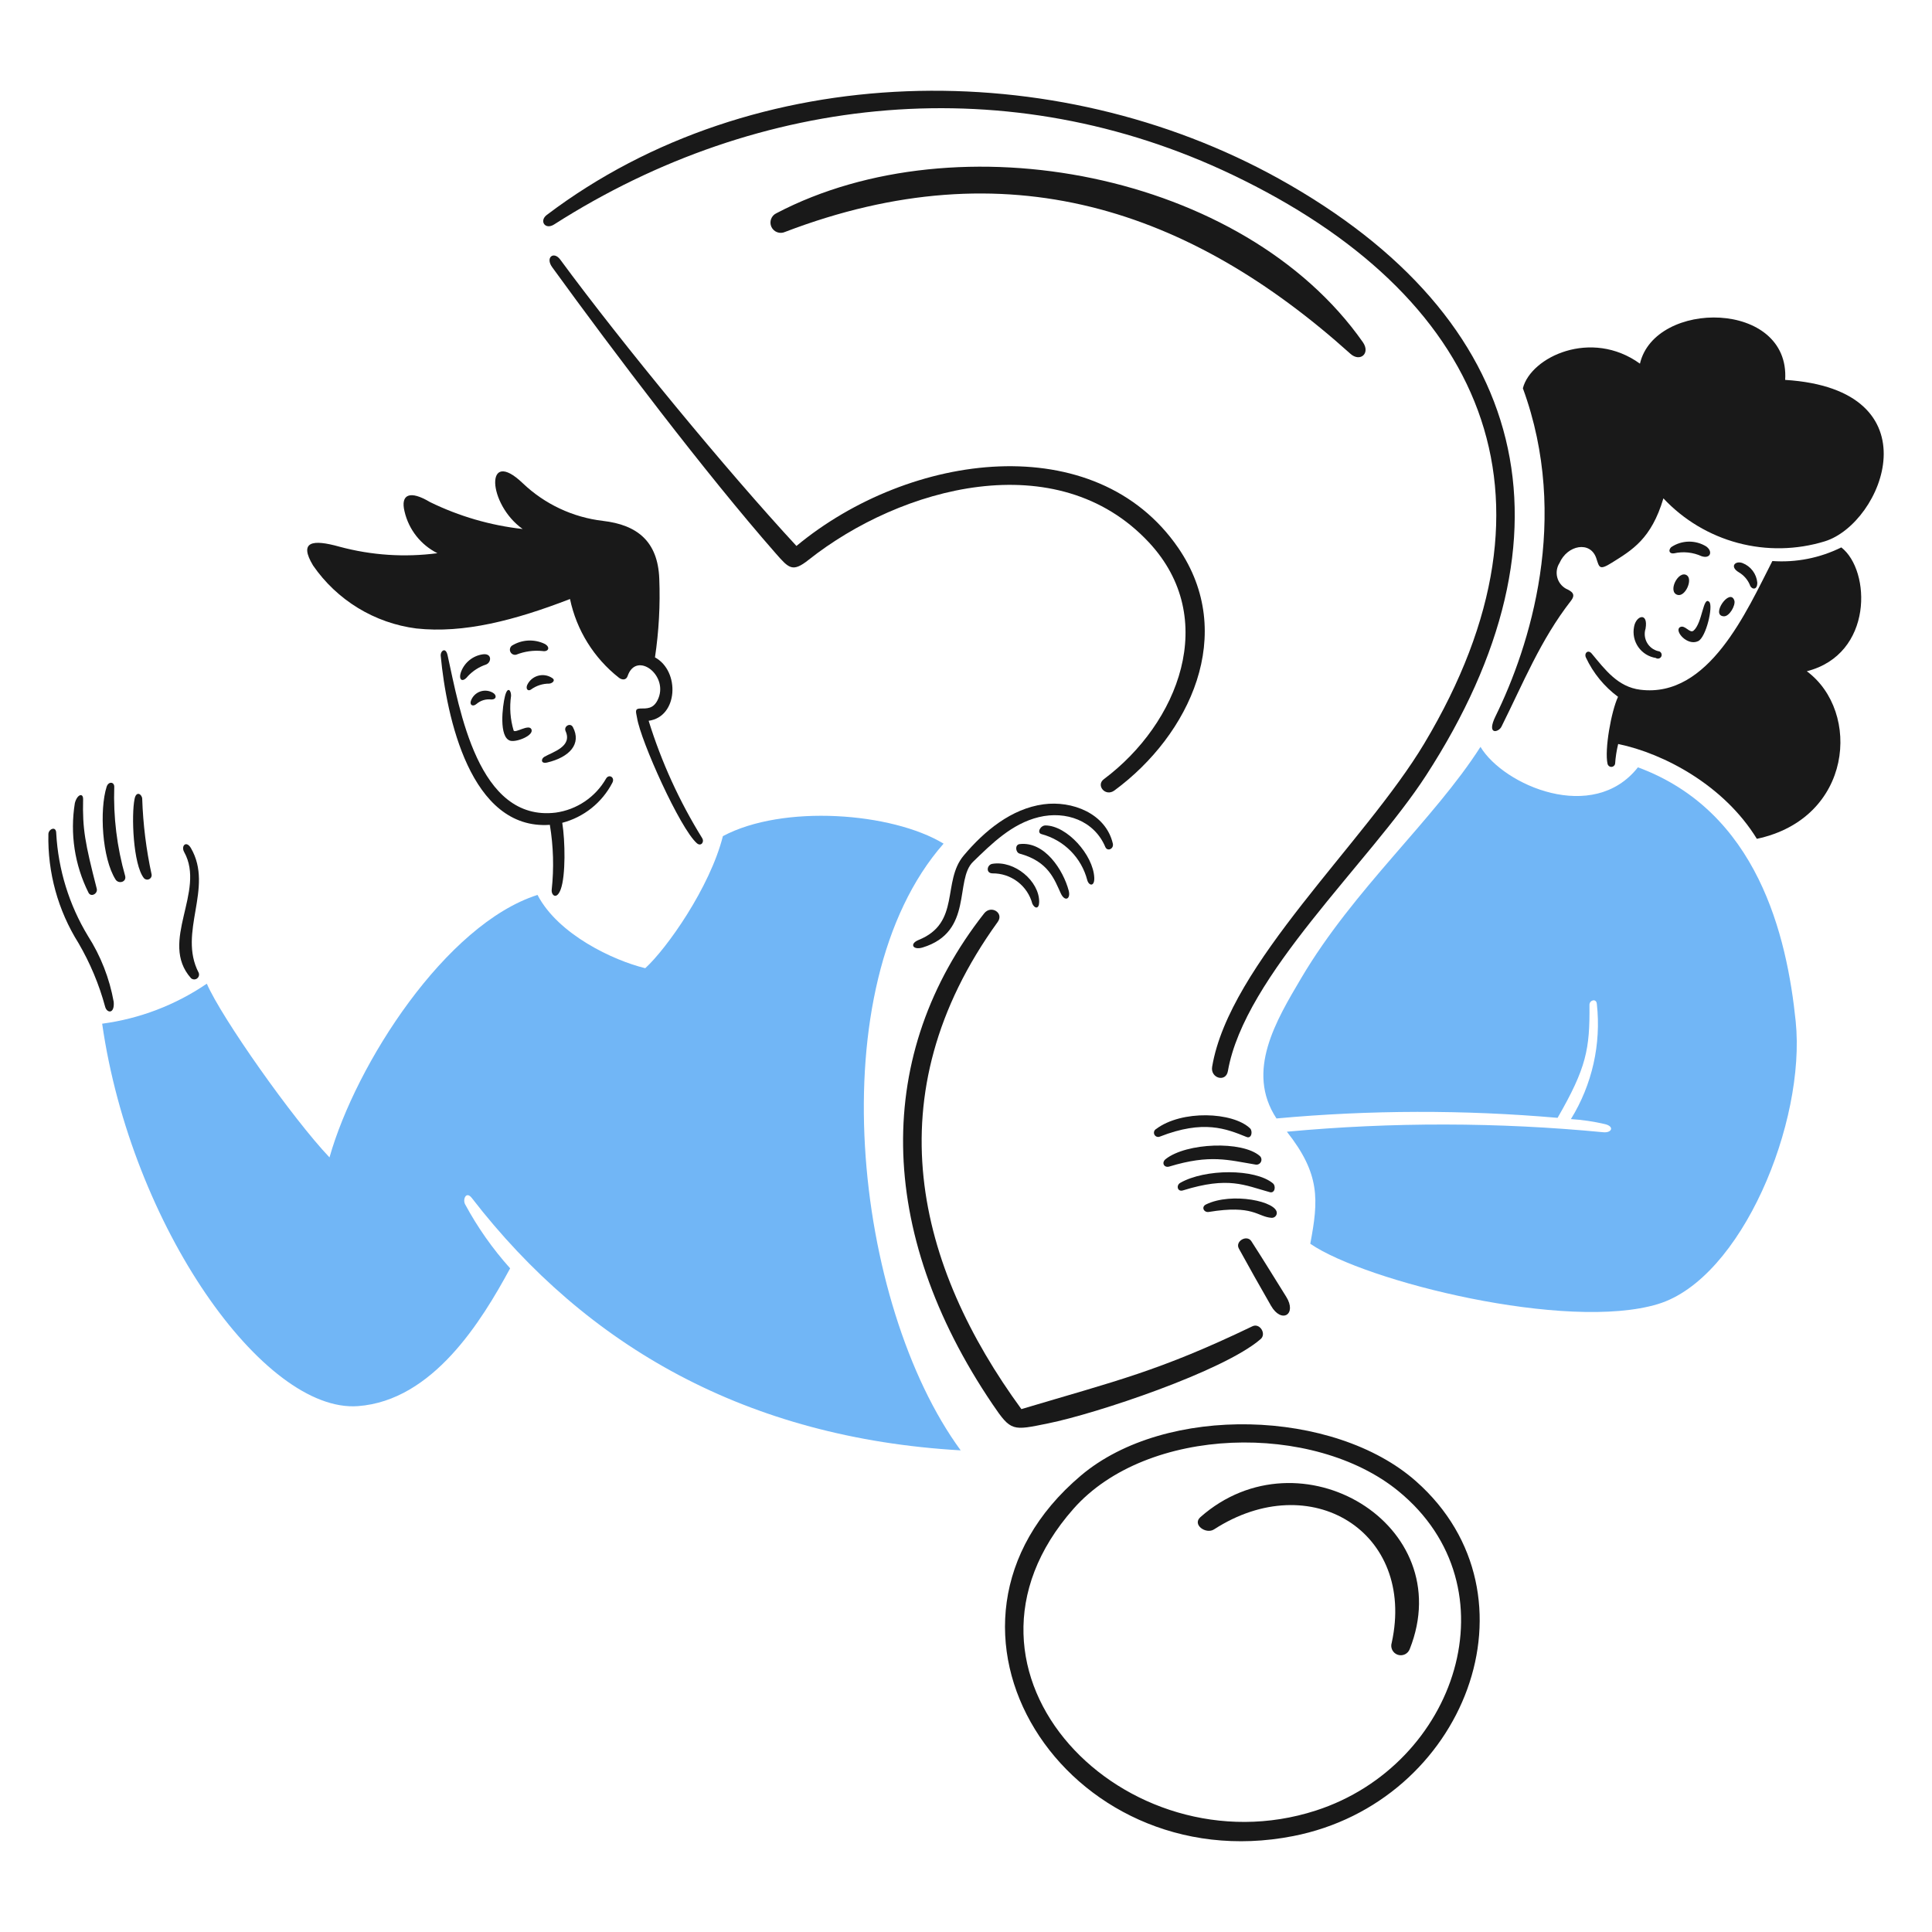 <svg width="328" height="328" viewBox="0 0 328 328" fill="none" xmlns="http://www.w3.org/2000/svg">
<path d="M304.859 173.402C303.37 158.842 298.388 137.763 278.075 130.27C270.47 139.923 255.295 133.348 251.343 126.797C243.392 139.228 229.882 150.89 220.947 165.993C216.636 173.287 211.435 181.874 216.711 189.884C232.584 188.428 248.556 188.393 264.435 189.779C269.342 181.261 269.916 178.112 269.847 170.591C269.847 169.793 270.995 169.443 271.097 170.417C271.859 177.25 270.31 184.141 266.698 189.991C268.648 190.114 270.584 190.4 272.486 190.847C274.126 191.244 273.644 192.364 272.195 192.224C254.332 190.506 236.346 190.476 218.477 192.133C224.16 199.332 223.86 203.708 222.448 211.157C231.812 217.58 266.072 226.081 281.488 221.389C295.661 217.075 306.611 190.534 304.859 173.402Z" fill="#71B6F6"/>
<path d="M160.194 143.226C151.42 137.914 132.924 136.514 122.727 141.953C120.528 150.67 113.177 161.076 109.543 164.374C104.149 163.062 94.762 158.668 91.254 151.931C75.674 156.909 60.441 180.602 55.94 196.495C49.69 189.92 37.627 172.812 35.111 167.001C29.8 170.621 23.715 172.948 17.344 173.796C22.287 208.236 44.799 239.906 60.773 238.72C73.505 237.774 81.746 224.298 86.608 215.327C83.636 212.015 81.068 208.363 78.957 204.446C78.529 203.642 79.121 202.12 80.115 203.404C99.631 228.66 126.888 244.148 163.099 246.231C144.985 221.543 138.838 167.546 160.194 143.226Z" fill="#71B6F6"/>
<path d="M110.121 122.369C115.145 121.698 115.468 113.919 111.197 111.604C111.859 107.184 112.103 102.713 111.927 98.247C111.686 91.904 108.175 89.106 102.366 88.432C97.245 87.834 92.458 85.583 88.731 82.02C82.274 75.848 82.758 85.572 88.731 89.81C83.263 89.201 77.942 87.654 73 85.237C69.609 83.2 67.957 83.899 68.683 86.846C69.036 88.362 69.718 89.782 70.682 91.005C71.645 92.227 72.867 93.222 74.26 93.918C68.705 94.651 63.06 94.277 57.65 92.819C52.989 91.507 50.706 91.938 53.148 96.002C55.156 98.916 57.755 101.375 60.776 103.218C63.797 105.06 67.173 106.246 70.683 106.697C78.727 107.574 87.396 105.319 96.772 101.696C97.881 106.986 100.82 111.716 105.07 115.054C105.574 115.453 106.295 115.517 106.546 114.787C108.039 110.359 113.772 114.787 111.604 118.931C110.848 120.376 109.764 120.274 108.711 120.286C107.658 120.297 108.004 120.934 108.155 121.883C108.77 125.772 115.44 140.64 118.307 143.157C118.991 143.757 119.628 142.97 119.209 142.29C115.348 136.061 112.294 129.367 110.121 122.369Z" fill="#191919"/>
<path d="M81.903 111.095C81.1 111.221 80.344 111.556 79.711 112.066C79.078 112.575 78.59 113.242 78.295 114C77.757 115.407 78.492 116.014 79.451 114.775C80.298 113.881 81.352 113.21 82.52 112.82C83.476 112.438 83.558 110.828 81.903 111.095Z" fill="#191919"/>
<path d="M79.947 118.977C79.695 119.695 80.275 120.041 80.897 119.51C81.241 119.214 81.643 118.994 82.078 118.864C82.512 118.735 82.969 118.698 83.419 118.757C84.311 118.757 84.375 118.003 83.662 117.599C83.334 117.411 82.969 117.297 82.592 117.265C82.215 117.234 81.836 117.286 81.481 117.417C81.127 117.549 80.806 117.757 80.541 118.026C80.275 118.296 80.073 118.62 79.947 118.977Z" fill="#191919"/>
<path d="M93.661 115.054C93.309 114.835 92.915 114.694 92.504 114.64C92.093 114.586 91.675 114.622 91.279 114.743C90.883 114.865 90.518 115.07 90.208 115.346C89.898 115.621 89.651 115.959 89.484 116.338C89.228 117.034 89.687 117.391 90.14 117.068C91.045 116.403 92.141 116.05 93.264 116.061C93.835 115.991 94.402 115.456 93.661 115.054Z" fill="#191919"/>
<path d="M92.424 128.481C91.837 128.82 91.768 129.719 92.899 129.453C96.696 128.551 98.764 126.29 97.262 123.446C96.83 122.626 95.654 123.307 96.023 124.128C97.206 126.756 93.842 127.659 92.424 128.481Z" fill="#191919"/>
<path d="M92.497 109.324C91.616 108.896 90.642 108.699 89.664 108.749C88.686 108.8 87.738 109.098 86.906 109.614C86.747 109.736 86.635 109.91 86.589 110.105C86.543 110.301 86.567 110.506 86.656 110.686C86.744 110.866 86.892 111.01 87.075 111.093C87.258 111.176 87.463 111.193 87.657 111.141C89.068 110.582 90.594 110.372 92.103 110.528C93.097 110.7 93.499 109.896 92.497 109.324Z" fill="#191919"/>
<path d="M85.734 118.178C85.311 119.838 84.647 125.211 86.647 125.76C87.691 126.047 90.8 124.824 90.19 123.758C89.713 122.926 87.486 124.509 87.203 124.036C86.629 122.124 86.48 120.109 86.764 118.132C86.787 117.219 86.18 116.424 85.734 118.178Z" fill="#191919"/>
<path d="M185.776 149.002C185.604 145.16 181.147 140.159 177.488 140.136C176.632 140.136 175.972 141.386 176.832 141.612C178.701 142.111 180.404 143.097 181.766 144.47C183.129 145.843 184.103 147.553 184.587 149.425C184.871 150.422 185.845 150.565 185.776 149.002Z" fill="#191919"/>
<path d="M188.928 143.215C187.728 138.073 181.985 135.892 177.158 136.548C171.684 137.293 167.121 141.073 163.615 145.24C159.887 149.668 163.139 156.674 155.976 159.569C154.336 160.225 154.98 161.363 156.647 160.854C165.317 158.204 162.006 149.394 165.201 146.304C168.395 143.215 171.776 139.835 176.371 138.723C180.966 137.611 185.768 139.329 187.644 143.78C187.995 144.628 189.135 144.118 188.928 143.215Z" fill="#191919"/>
<path d="M180.102 151.689C180.794 153.165 181.814 152.627 181.434 151.197C180.515 147.726 177.368 142.806 173.111 143.303C172.255 143.403 172.404 144.73 173.111 144.924C178.036 146.262 179.01 149.342 180.102 151.689Z" fill="#191919"/>
<path d="M168.471 146.654C167.557 146.803 167.313 148.231 168.471 148.274C170.017 148.254 171.525 148.751 172.756 149.686C173.987 150.621 174.87 151.941 175.265 153.435C175.705 154.327 176.413 154.327 176.423 153.123C176.441 149.581 172.244 146.035 168.471 146.654Z" fill="#191919"/>
<path d="M16.424 150.867C14.415 143.052 13.993 140.699 14.11 135.703C14.136 134.546 13.103 134.823 12.709 136.34C11.863 141.527 12.673 146.848 15.023 151.549C15.441 152.382 16.645 151.723 16.424 150.867Z" fill="#191919"/>
<path d="M9.547 141.479C9.547 140.148 8.252 140.738 8.216 141.583C8.067 148.123 9.843 154.563 13.321 160.103C15.307 163.502 16.833 167.149 17.859 170.949C18.159 172.013 19.474 172.187 19.305 170.093C18.594 166.106 17.105 162.299 14.923 158.888C11.732 153.613 9.886 147.635 9.547 141.479Z" fill="#191919"/>
<path d="M32.419 143.992C31.631 142.627 30.686 143.603 31.263 144.648C34.996 151.359 26.914 159.864 32.419 166.061C32.557 166.187 32.733 166.262 32.919 166.274C33.104 166.286 33.289 166.235 33.441 166.128C33.594 166.022 33.706 165.866 33.758 165.688C33.811 165.51 33.802 165.319 33.731 165.146C30.137 158.26 36.346 150.78 32.419 143.992Z" fill="#191919"/>
<path d="M24.144 135.628C24.127 134.864 23.147 134.168 22.848 135.628C22.276 138.416 22.605 146.742 24.41 149.055C24.514 149.182 24.656 149.272 24.816 149.31C24.976 149.349 25.144 149.335 25.294 149.269C25.445 149.204 25.57 149.091 25.651 148.947C25.732 148.804 25.763 148.639 25.741 148.476C24.823 144.25 24.289 139.95 24.144 135.628Z" fill="#191919"/>
<path d="M19.398 133.573C19.398 132.717 18.414 132.614 18.102 133.573C16.866 137.466 17.322 145.699 19.618 149.317C20.11 150.103 21.477 149.781 21.258 148.75C19.853 143.818 19.226 138.698 19.398 133.573Z" fill="#191919"/>
<path d="M211.635 193.028C212.491 193.377 212.719 192.026 212.214 191.552C209.285 188.775 200.639 188.403 196.286 191.668C196.123 191.756 196 191.904 195.943 192.08C195.886 192.256 195.899 192.448 195.98 192.615C196.06 192.781 196.202 192.911 196.375 192.976C196.549 193.041 196.74 193.037 196.911 192.964C204.33 190.058 208.173 191.626 211.635 193.028Z" fill="#191919"/>
<path d="M205.222 205.754C212.812 204.503 213.466 206.584 215.859 206.75C216.079 206.768 216.297 206.699 216.466 206.558C216.636 206.416 216.743 206.214 216.764 205.994C216.946 203.978 209.13 202.333 204.746 204.482C203.882 204.905 204.389 205.892 205.222 205.754Z" fill="#191919"/>
<path d="M200.833 202.097C208.603 199.688 211.242 201.21 215.58 202.397C216.446 202.635 216.669 201.354 216.088 200.882C213.036 198.387 204.608 198.412 200.382 200.811C199.629 201.239 199.895 202.387 200.833 202.097Z" fill="#191919"/>
<path d="M198.518 198.045C205.465 195.934 208.544 196.952 213.185 197.717C213.366 197.744 213.552 197.713 213.713 197.626C213.875 197.539 214.004 197.402 214.081 197.235C214.158 197.069 214.179 196.882 214.14 196.702C214.102 196.523 214.006 196.361 213.867 196.241C210.895 193.654 201.416 193.989 197.893 196.785C197.128 197.399 197.639 198.312 198.518 198.045Z" fill="#191919"/>
<path d="M312.6 92.934C308.974 94.731 304.935 95.53 300.898 95.249C296.534 103.745 290.115 118.551 278.471 117.096C274.663 116.622 272.507 113.696 270.23 110.961C269.604 110.21 268.904 110.895 269.246 111.633C270.482 114.273 272.356 116.564 274.698 118.3C273.54 120.76 272.382 127.271 272.915 129.678C272.946 129.825 273.027 129.958 273.144 130.053C273.261 130.148 273.407 130.2 273.557 130.2C273.708 130.2 273.854 130.148 273.971 130.053C274.088 129.958 274.168 129.825 274.199 129.678C274.276 128.542 274.45 127.415 274.721 126.309C282.534 127.93 292.72 133.361 298.265 142.409C314.561 138.937 315.996 120.811 306.748 113.959C318.076 111.072 317.636 96.824 312.6 92.934Z" fill="#191919"/>
<path d="M284.822 101.001C286.134 101.344 287.446 98.339 286.361 97.657C284.918 96.76 283.037 100.532 284.822 101.001Z" fill="#191919"/>
<path d="M292.647 104.632C293.62 104.693 294.699 102.721 294.442 101.946C293.697 99.712 290.345 104.491 292.647 104.632Z" fill="#191919"/>
<path d="M295.239 97.181C296.055 97.669 296.695 98.403 297.068 99.277C297.287 100.065 298.352 100.319 298.34 98.918C298.273 98.187 298.003 97.489 297.562 96.902C297.12 96.316 296.525 95.863 295.841 95.596C294.599 95.13 293.571 96.202 295.239 97.181Z" fill="#191919"/>
<path d="M288.884 94.428C290.377 94.92 290.852 93.639 289.672 92.772C288.771 92.216 287.73 91.932 286.672 91.954C285.614 91.977 284.586 92.305 283.71 92.9C283.154 93.49 283.456 94.057 284.202 93.941C285.774 93.588 287.418 93.76 288.884 94.428Z" fill="#191919"/>
<path d="M277.414 106.436C277.3 107.025 277.305 107.632 277.43 108.219C277.554 108.806 277.796 109.362 278.141 109.854C278.486 110.345 278.926 110.762 279.435 111.08C279.945 111.397 280.513 111.609 281.106 111.702C281.187 111.758 281.28 111.795 281.378 111.809C281.475 111.824 281.575 111.815 281.668 111.784C281.762 111.754 281.847 111.701 281.917 111.632C281.987 111.563 282.04 111.478 282.072 111.385C282.104 111.291 282.113 111.192 282.1 111.094C282.087 110.996 282.051 110.903 281.996 110.822C281.94 110.74 281.866 110.673 281.78 110.624C281.694 110.576 281.598 110.549 281.5 110.544C281.103 110.445 280.731 110.266 280.406 110.017C280.082 109.769 279.811 109.457 279.612 109.1C279.412 108.744 279.287 108.35 279.245 107.943C279.203 107.537 279.245 107.126 279.368 106.736C279.868 103.873 277.741 104.452 277.414 106.436Z" fill="#191919"/>
<path d="M288.294 108.85C289.66 108.202 290.877 102.899 290.192 102.193C289.131 101.103 289.044 105.737 287.53 107.056C286.874 107.623 286.054 105.99 285.216 106.477C284.188 107.074 286.431 109.731 288.294 108.85Z" fill="#191919"/>
<path d="M203.797 257.564C202.351 258.838 204.739 260.534 206.111 259.646C222.511 249.055 240.397 260.074 236.276 278.895C236.144 279.297 236.176 279.735 236.363 280.114C236.55 280.494 236.878 280.785 237.277 280.926C237.676 281.067 238.115 281.046 238.498 280.868C238.882 280.689 239.181 280.368 239.331 279.973C247.733 258.808 220.67 242.677 203.797 257.564Z" fill="#191919"/>
<path d="M240.409 251.486C226.522 239.186 197.917 238.325 183.501 250.515C153.161 276.174 181.008 319.254 219.522 311.721C248.693 306.024 262.301 270.869 240.409 251.486ZM223.394 307.382C191.189 317.789 157.63 284.032 182.245 256.152C194.732 242.005 223.033 241.406 237.4 253.142C257.352 269.44 247.34 299.643 223.394 307.382Z" fill="#191919"/>
<path d="M271.012 94.792C271.526 96.353 271.504 96.878 273.686 95.51C277.09 93.378 280.352 91.494 282.4 84.608C285.827 88.265 290.21 90.888 295.053 92.178C299.896 93.468 305.004 93.373 309.795 91.904C319.691 88.847 328.79 66.115 303.071 64.495C303.927 50.917 280.962 50.825 278.417 61.739C270.151 55.767 259.896 60.591 258.542 65.918C266.645 88.027 259.7 109.786 253.912 121.57C252.292 124.87 254.404 124.358 254.896 123.387C258.612 115.956 261.515 108.661 266.704 101.996C267.609 100.834 266.809 100.388 265.825 99.925C265.463 99.716 265.148 99.437 264.897 99.103C264.646 98.769 264.466 98.388 264.366 97.982C264.266 97.576 264.25 97.155 264.317 96.743C264.385 96.331 264.535 95.937 264.759 95.584C266.102 92.517 270.015 91.773 271.012 94.792Z" fill="#191919"/>
<path d="M102.9 132.172C102.011 133.726 100.778 135.056 99.295 136.059C97.812 137.062 96.119 137.713 94.346 137.96C81.127 139.569 78.02 120.391 75.988 111.246C75.651 109.729 74.704 110.551 74.83 111.41C75.791 121.562 79.819 140.984 93.35 140.036C93.957 143.686 94.062 147.401 93.662 151.078C93.572 151.969 94.508 152.861 95.202 150.962C96.048 148.648 95.955 142.762 95.456 139.689C97.272 139.214 98.968 138.362 100.434 137.19C101.899 136.017 103.102 134.55 103.964 132.883C104.443 131.961 103.381 131.364 102.9 132.172Z" fill="#191919"/>
<path d="M177.964 241.647C186.067 240.007 207.707 232.811 214.019 227.342C215.048 226.45 213.88 224.564 212.63 225.165C196.722 232.814 189.48 234.425 173.403 239.228C155.763 215.071 148.086 186.017 169.387 156.515C170.489 154.988 168.25 153.579 167.071 155.08C148.457 178.786 148.539 208.915 168.517 238.418C171.663 243.063 171.873 242.884 177.964 241.647Z" fill="#191919"/>
<path d="M94.078 38.104C129.079 15.744 171.442 11.614 209.248 29.684C251.633 49.946 267.108 83.927 241.798 126.231C231.708 143.092 208.709 163.695 205.788 181.107C205.46 183.05 208.117 183.818 208.461 181.846C211.302 165.583 232.456 146.532 242.098 131.662C268.723 90.584 259.836 54.1 217.17 30.371C179.077 9.192 128.024 9.84 92.823 36.495C91.511 37.492 92.54 39.088 94.078 38.104Z" fill="#191919"/>
<path d="M195.07 92.101C207.065 104.98 200.101 122.793 187.396 132.289C186.019 133.319 187.662 135.333 189.2 134.198C202.036 124.742 210.028 107.579 200.034 93.016C186.012 72.588 154.534 76.672 135.215 92.688C123.341 79.855 105.616 58.345 95.11 44.065C94.021 42.589 92.529 43.695 93.755 45.377C104.179 59.748 119.748 80.326 131.733 93.99C133.944 96.512 134.565 97.195 137.265 95.056C152.959 82.628 179.48 75.361 195.07 92.101Z" fill="#191919"/>
<path d="M231.368 58.082C211.117 29.238 162.556 20.082 131.824 36.195C131.403 36.387 131.076 36.739 130.913 37.173C130.751 37.606 130.768 38.087 130.959 38.508C131.151 38.93 131.502 39.258 131.935 39.421C132.369 39.584 132.849 39.569 133.271 39.378C170.948 24.967 201.987 35.537 229.262 60.062C230.895 61.531 232.716 60.004 231.368 58.082Z" fill="#191919"/>
<path d="M215.777 221.669C217.568 224.796 220.245 223.145 218.357 220.142C216.47 217.139 214.461 213.831 212.443 210.72C211.692 209.561 209.642 210.72 210.324 211.97C212.11 215.221 213.927 218.454 215.777 221.669Z" fill="#191919"/>
</svg>
